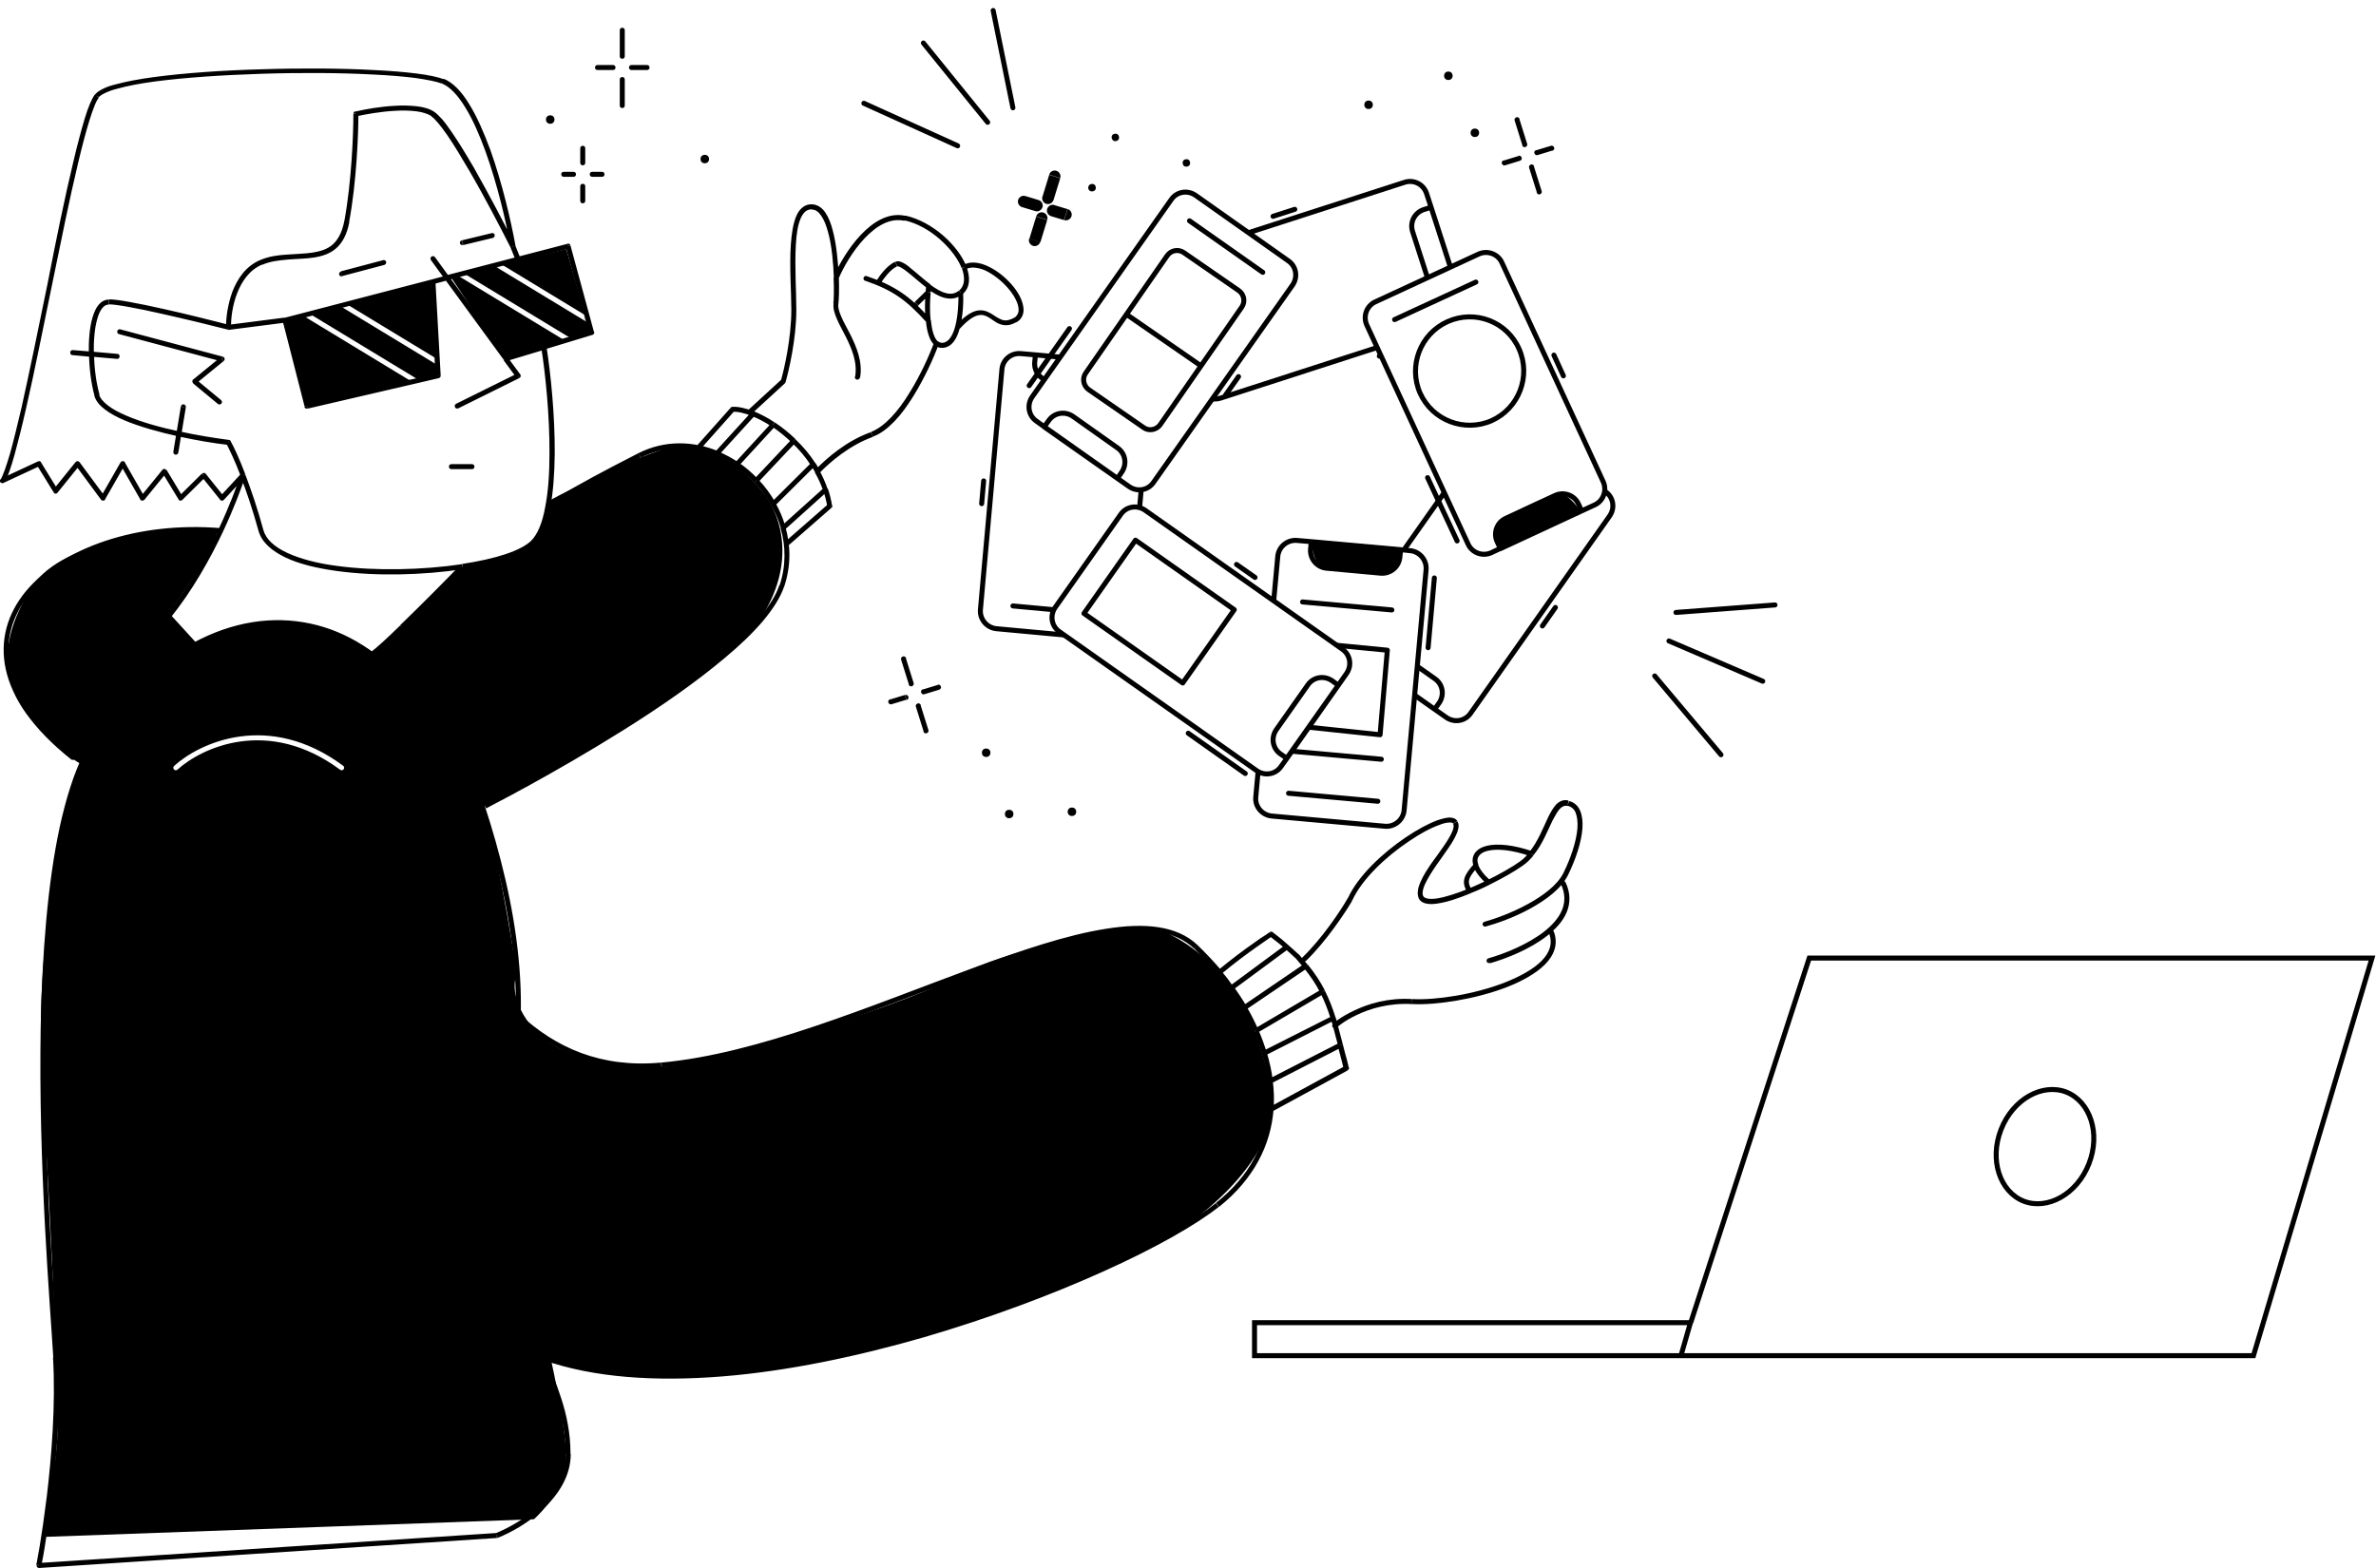 <?xml version="1.0" encoding="utf-8"?>
<!-- Generator: Adobe Illustrator 24.0.0, SVG Export Plug-In . SVG Version: 6.00 Build 0)  -->
<svg version="1.1" id="Layer_1" xmlns="http://www.w3.org/2000/svg" xmlns:xlink="http://www.w3.org/1999/xlink" x="0px" y="0px"
	 viewBox="0 0 950 627" style="enable-background:new 0 0 950 627;" xml:space="preserve">
<style type="text/css">
	.st0{fill:#FFFFFF;}
	.st1{filter:url(#Adobe_OpacityMaskFilter);}
	.st2{mask:url(#mask0_1_);}
	.st3{fill:none;stroke:#FFFFFF;stroke-width:2;}
	.st4{fill:none;stroke:#FFFFFF;stroke-width:2;stroke-linecap:round;stroke-linejoin:round;}
	.st5{fill:none;stroke:#000000;stroke-width:2;stroke-linecap:round;stroke-linejoin:round;}
	.st6{fill:none;stroke:#000000;stroke-width:2;}
	.st7{fill:#FFFFFF;stroke:#000000;stroke-width:2;}
	.st8{fill:#FFFFFF;stroke:#000000;stroke-width:2;stroke-linejoin:round;}
	.st9{fill:none;stroke:#000000;stroke-width:2;stroke-linejoin:round;}
</style>
<path class="st0" d="M488.5,387.2l18.5-14.5l32.7,54.6l-31.4,15.5c2.5,3.2,3.1,14-14.4,31.7c-21.8,22.1-64.8,33.6-91.4,43.8
	c-26.5,10.2-83.8,16.5-112.9,19.7c-23.3,2.5-57.3-4.6-71.4-8.5c2.7,14,8.3,44.3,8.8,53.3s-7.5,17.9-11.5,21.2L15.2,623.3
	c1.6-3.2,5.1-16.1,6.8-41.8c2.1-32.1-4.4-93.8-4.4-114.6c0-20.8,0.6-72.7,2.6-99.3c1.6-21.2,8.1-50.5,11.2-62.4l-21.1-22
	c-6.3-8.4-14.1-30.4,4.8-50.6c18.9-20.2,57.1-21.9,73.8-20.2l6.4-17.9v-5.2l-3.9-12.4c-5.8-22.2-4.5-31.3,0-45.8
	c0.1-8.5,2.8-25.9,13.6-27c13.5-1.4,28.2-1.8,30.3-6.4c2.1-4.5,7.1-35.9,6.1-52.4c8-2.2,25.3-5.5,30.2-1.7
	c4.8,3.9,26.1,41.2,36.1,59.3l18.2-4.1l9.8,34.3l-16.2,6.7c1.8,9.7,0.8,44.4,0,60.5c6.3-2.6,21.5-9.4,32.4-15.9
	c10.9-6.5,22.5-6.5,27-5.6l13.2-14.2h7.7l12.4-11.8c1.5-2.8,4.5-9.8,4.5-15.2V102c0.5-6.4,2.7-19.4,8-20c5.3-0.6,8.9,16.4,10,25
	c2.2-6.4,10.1-19.4,24.5-20.5c14.4-1.1,22.5,13.2,24.7,20.5c6.6-4.4,28.3,9.6,23.8,17.8c-4.5,8.2-13.4-5.4-23.8,4
	c-1.6,6.4-6.9,8.5-9.4,8.8c-4.6,10.6-15.8,32.5-23.9,35c-8.1,2.5-19.1,11.4-23.6,15.5l4.7,13L315.2,217
	c6.7,39.6-54.4,64.7-122.1,105.5c9,29.5,13.6,46.4,13.3,83.2c6.2,11.8,33,19.2,50,20.3c17,1.1,62.9-10.9,102.4-26.5
	c39.5-15.6,79.7-26.5,96.8-28.6C469.4,369.1,483.3,381,488.5,387.2z"/>
<path class="st0" d="M559,400.1c-14.1-0.5-17.6,5.8-24.9,9.4l-13.2-25.9c7-4.2,15.9-20,15.9-20s4.9-8,15.5-20.3
	c8.4-9.9,19.3-15,26.2-16.5c2.5,0,7.3,3.5,1.8,8.9c-7,6.8-12,16.3-11.6,21.1c0.3,3.9,12.3-0.4,18.2-3c-1.2-4,1.2-7.2,2.5-8.3
	l1.4-4.5c0.9-1.2,3.8-3.5,8.2-3.5c5.6-0.1,12.1,5.1,15.8,2.3c3.7-2.8,5.6-21,15.1-18.1c7.7,2.3-0.3,21.7-5.3,31
	c4.2,8.4-2.2,16.3-5.8,19.3c3.7,2.4,2.7,14.1-14.8,21C586.5,400,573.1,400.6,559,400.1z"/>
<path class="st0" d="M206.8,149.6l-25.2,12.9l-8.8-58.6L206.8,149.6z"/>
<path class="st0" d="M510.2,443.2l27.9-16.1c-4.3-26.7-11.2-38.4-30.2-54.5l-19.8,14.7L510.2,443.2z"/>
<path class="st0" d="M310.2,227.1l22.9-24.5c-12.9-23.6-15.4-30.2-38.7-39l-19.7,20.8L310.2,227.1z"/>
<path d="M487.7,388.8c14.1,14.6,20.1,41.6,21.4,53.2c-0.3,15.5-17.3,40.8-53.6,59.2c-36.4,18.4-98.8,36.9-139.7,45.2
	c-40.9,8.3-80.8,2.7-95.3-1.8c0,0,7.4,33.1,5.7,43c-1.3,7.9-9,16.5-12.7,19.9l-196.6,7.1c2-9.2,6.1-30.8,6.1-44
	c0-16.5-1.8-67.6-6.1-138c-3.4-56.3,8.8-108.3,15.3-127.2c-2.4-1.2-9.6-6.2-19.1-17c-11.8-13.5-15.1-30.9,0-54.1
	c12.1-18.6,54.4-23,74.1-22.9c-1.3,7.4-13.8,25.6-19.8,33.8l9.2,12.3c6.2-2.5,22.2-7.8,36.5-8.8c14.3-1,30.4,8,36.7,12.6l34.2-33.8
	c6.1-1.6,19.9-5.4,26.2-8c6.3-2.7,8.2-13.5,8.3-18.7c11.2-6.1,37-19,51.2-22.4c14.2-3.4,29.3,10.7,35.1,18.2
	c6.1,6.9,14.5,26.5,0,49.6c-14.5,23.1-80.5,60.4-111.6,76.1c5.1,15.9,11.1,51.5,13.5,67.3c-1.5,2.9-2.3,11.4,6.8,22
	c11.4,13.2,37.1,15.2,51.5,14.9c14.4-0.3,92.3-22.4,117.6-36.1c20.2-10.9,58.4-17.7,75-19.7C461.8,370.6,473.7,374.3,487.7,388.8z"
	/>
<path d="M236.1,133.3l-33.8,10.6l-22.1-33.2l46.2-11.1L236.1,133.3z"/>
<path d="M172.3,112.5l2.3,37.4l-51.8,12.9l-9.7-34.6L172.3,112.5z"/>
<defs>
	<filter id="Adobe_OpacityMaskFilter" filterUnits="userSpaceOnUse" x="99.9" y="92" width="151.4" height="66">
		<feColorMatrix  type="matrix" values="1 0 0 0 0  0 1 0 0 0  0 0 1 0 0  0 0 0 1 0"/>
	</filter>
</defs>
<mask maskUnits="userSpaceOnUse" x="99.9" y="92" width="151.4" height="66" id="mask0_1_">
	<path class="st1" d="M236.1,133.3l-33.8,10.6l-22.1-33.2l46.2-11.1L236.1,133.3z"/>
	<path d="M172.3,112.5l2.3,37.4l-51.8,12.9l-9.7-34.6L172.3,112.5z"/>
</mask>
<g class="st2">
	<path class="st3" d="M250.8,137.4l-73.5-44.6 M184.1,150.4l-73.5-44.6 M240.7,144l-73.5-44.6 M174,157.1l-73.5-44.6"/>
</g>
<path d="M142.3,45.5h-1c0-0.5,0.3-0.9,0.8-1L142.3,45.5z M173.1,45.5l0.5-0.8L173.1,45.5z M213.1,216.9l0.7,0.7L213.1,216.9z
	 M91.4,176.9l0.1-1c0.3,0,0.6,0.2,0.8,0.5L91.4,176.9z M38.7,158l-1,0.3L38.7,158z M91.4,130.9l0.1,1c-0.1,0-0.3,0-0.4,0L91.4,130.9
	z M104.4,104.9L104,104L104.4,104.9z M138.6,88.4l-1-0.2l0,0L138.6,88.4z M177,32.5l-0.4,0.9L177,32.5z M38.7,38.4l0.8,0.6
	L38.7,38.4z M1,192.2l0.4,0.9c-0.4,0.2-0.9,0.1-1.2-0.2c-0.3-0.3-0.3-0.8-0.1-1.2L1,192.2z M15.6,185.4l-0.4-0.9
	c0.5-0.2,1-0.1,1.3,0.4L15.6,185.4z M22.2,196.3L23,197c-0.2,0.3-0.5,0.4-0.8,0.4c-0.3,0-0.6-0.2-0.8-0.5L22.2,196.3z M31,185.4
	l-0.8-0.6c0.2-0.2,0.5-0.4,0.8-0.4c0.3,0,0.6,0.2,0.8,0.4L31,185.4z M41.2,199.2l0.9,0.5c-0.2,0.3-0.5,0.5-0.8,0.5
	c-0.3,0-0.7-0.1-0.9-0.4L41.2,199.2z M49.1,185.4l-0.9-0.5c0.2-0.3,0.5-0.5,0.9-0.5c0.4,0,0.7,0.2,0.9,0.5L49.1,185.4z M56.9,199.2
	l0.8,0.6c-0.2,0.3-0.5,0.4-0.9,0.4c-0.3,0-0.6-0.2-0.8-0.5L56.9,199.2z M65.7,188.5l-0.8-0.6c0.2-0.3,0.5-0.4,0.8-0.4
	s0.6,0.2,0.8,0.5L65.7,188.5z M72.2,199.2l0.7,0.7c-0.2,0.2-0.5,0.3-0.8,0.3c-0.3,0-0.6-0.2-0.7-0.5L72.2,199.2z M81.5,190.1
	l-0.7-0.7c0.2-0.2,0.5-0.3,0.8-0.3c0.3,0,0.5,0.2,0.7,0.4L81.5,190.1z M88.8,199.2l0.7,0.7c-0.2,0.2-0.5,0.3-0.8,0.3
	c-0.3,0-0.6-0.1-0.7-0.4L88.8,199.2z M104.4,212.1l-1,0.3L104.4,212.1z M47.6,133.6c-0.5-0.1-0.9-0.7-0.7-1.2
	c0.1-0.5,0.7-0.9,1.2-0.7L47.6,133.6z M88.8,143.6l0.3-1c0.4,0.1,0.6,0.4,0.7,0.8s-0.1,0.7-0.3,1L88.8,143.6z M77.9,152.5l-0.6,0.8
	c-0.2-0.2-0.4-0.5-0.4-0.8c0-0.3,0.1-0.6,0.4-0.8L77.9,152.5z M88.4,160c0.4,0.4,0.5,1,0.1,1.4c-0.4,0.4-1,0.5-1.4,0.1L88.4,160z
	 M46.9,141.5c0.6,0,1,0.5,0.9,1.1c0,0.6-0.5,1-1.1,0.9L46.9,141.5z M29,142c-0.6,0-1-0.5-0.9-1.1c0-0.6,0.5-1,1.1-0.9L29,142z
	 M72.3,162.5c0.1-0.5,0.6-0.9,1.2-0.8c0.5,0.1,0.9,0.6,0.8,1.2L72.3,162.5z M71.3,181c-0.1,0.5-0.6,0.9-1.2,0.8
	c-0.5-0.1-0.9-0.6-0.8-1.2L71.3,181z M207.2,150.3l0.8-0.6c0.2,0.2,0.2,0.5,0.2,0.8c-0.1,0.3-0.3,0.5-0.5,0.7L207.2,150.3z
	 M183.2,163.3c-0.5,0.2-1.1,0-1.3-0.5c-0.2-0.5,0-1.1,0.4-1.3L183.2,163.3z M122.7,162.4l0.2,1c-0.5,0.1-1.1-0.2-1.2-0.7
	L122.7,162.4z M175.2,150.3l1-0.1c0,0.5-0.3,0.9-0.8,1L175.2,150.3z M227.2,98.4l-0.3-1c0.5-0.1,1.1,0.2,1.2,0.7L227.2,98.4z
	 M236.6,133l1-0.3c0.1,0.5-0.2,1.1-0.7,1.2L236.6,133z M172.3,104c-0.3-0.4-0.2-1.1,0.2-1.4c0.4-0.3,1.1-0.2,1.4,0.2L172.3,104z
	 M207.2,103.7l0.3,1L207.2,103.7z M153.2,104c0.5-0.1,1.1,0.2,1.2,0.7c0.1,0.5-0.2,1.1-0.7,1.2L153.2,104z M136.8,110.5
	c-0.5,0.1-1.1-0.2-1.2-0.7c-0.1-0.5,0.2-1.1,0.7-1.2L136.8,110.5z M185.1,98c-0.5,0.1-1.1-0.2-1.2-0.7c-0.1-0.5,0.2-1.1,0.7-1.2
	L185.1,98z M196.6,93.2c0.5-0.1,1.1,0.2,1.2,0.7c0.1,0.5-0.2,1.1-0.7,1.2L196.6,93.2z M188.7,185.6c0.6,0,1,0.4,1,1c0,0.6-0.4,1-1,1
	V185.6z M180.5,187.6c-0.6,0-1-0.4-1-1c0-0.6,0.4-1,1-1V187.6z M67.4,246.3l-0.7,0.7c-0.3-0.4-0.3-0.9,0-1.3L67.4,246.3z
	 M78.6,257.2c0.4,0.4,0.3,1-0.1,1.4c-0.4,0.4-1,0.3-1.4-0.1L78.6,257.2z M154.2,265c0.4,0.4,0.4,1,0.1,1.4c-0.4,0.4-1,0.4-1.4,0.1
	L154.2,265z M66.3,266.5c-0.4,0.3-1.1,0.2-1.4-0.2c-0.3-0.4-0.2-1.1,0.2-1.4L66.3,266.5z M88.3,212.1l0.9,0.4L88.3,212.1z
	 M29.7,302.1c0.4,0.3,0.5,1,0.2,1.4c-0.3,0.4-1,0.5-1.4,0.2L29.7,302.1z M48.5,283.2c0.5-0.3,1.1-0.1,1.4,0.4
	c0.3,0.5,0.1,1.1-0.4,1.4L48.5,283.2z M15.6,626l0.1,1c-0.3,0-0.6-0.1-0.8-0.3c-0.2-0.2-0.3-0.5-0.2-0.9L15.6,626z M71,307.7
	c-0.4,0.4-1,0.3-1.4-0.1c-0.4-0.4-0.3-1,0.1-1.4L71,307.7z M136.5,307l-0.6,0.8L136.5,307z M264.5,425.9l0.1,1L264.5,425.9z
	 M478.1,378.6l-0.7,0.7L478.1,378.6z M486.7,481.9l0.6,0.8L486.7,481.9z M55.9,360c0-0.6,0.4-1,1-1c0.6,0,1,0.4,1,1H55.9z
	 M533.6,408.8l1-0.3c0,0,0,0,0,0L533.6,408.8z M518.5,382.3l0.7-0.7c0,0,0,0,0.1,0.1L518.5,382.3z M313.1,152.5l1,0.3
	c-0.1,0.2-0.1,0.3-0.3,0.5L313.1,152.5z M324.7,82.7l0,1L324.7,82.7z M334.2,121.5l1,0.1L334.2,121.5z M361.8,87.2l-0.2,1
	L361.8,87.2z M358.3,105.6l-0.4-0.9L358.3,105.6z M352.1,113.5c-0.3,0.5-0.9,0.6-1.4,0.4c-0.5-0.3-0.6-0.9-0.4-1.4L352.1,113.5z
	 M385.4,106.9l-0.9,0.4L385.4,106.9z M371.3,114.5l0.6-0.8L371.3,114.5z M376.8,138.1l-0.1-1l0,0L376.8,138.1z M367.2,122.2
	c-0.4,0.4-1,0.4-1.4,0c-0.4-0.4-0.4-1,0-1.4L367.2,122.2z M345.9,112.3c-0.5-0.2-0.8-0.7-0.6-1.3c0.2-0.5,0.7-0.8,1.3-0.6
	L345.9,112.3z M343.8,151c-0.1,0.5-0.6,0.9-1.2,0.8c-0.5-0.1-0.9-0.6-0.8-1.2L343.8,151z M374.4,137.4l0.6-0.8l0,0L374.4,137.4z
	 M348.6,173.8l0.3,0.9L348.6,173.8z M538.4,427.1l1-0.3c0.1,0.4-0.1,0.9-0.5,1.1L538.4,427.1z M508.2,373.5l-0.5-0.8
	c0.4-0.2,0.8-0.2,1.2,0L508.2,373.5z M502.2,412.1l-0.9,0.4l0,0L502.2,412.1z M514.5,378.6l0.6-0.8l0,0L514.5,378.6z M492.4,395
	l-0.8,0.6L492.4,395z M522,386.4l0.8-0.6c0,0,0,0,0,0L522,386.4z M505.5,421.1l-1,0.3L505.5,421.1z M536,417.9l1-0.3l0,0L536,417.9z
	 M507.9,432.3l-1,0.1L507.9,432.3z M315.6,217.9c-0.4,0.4-1,0.3-1.4-0.1c-0.4-0.4-0.3-1,0.1-1.4L315.6,217.9z M331.8,202.4l1-0.2
	c0.1,0.3-0.1,0.7-0.3,0.9L331.8,202.4z M292.8,163.7l-0.7-0.7c0.2-0.2,0.4-0.3,0.6-0.3L292.8,163.7z M279.8,179.9
	c-0.4,0.4-1,0.5-1.4,0.1c-0.4-0.4-0.4-1-0.1-1.4L279.8,179.9z M160.7,250.7L160,250L160.7,250.7z M149.4,262.3
	c-0.5,0.3-1.1,0.2-1.4-0.2c-0.3-0.5-0.2-1.1,0.2-1.4L149.4,262.3z M198.7,614l0.4,0.9c-0.1,0-0.2,0.1-0.3,0.1L198.7,614z
	 M199.2,344.2l-1,0.2L199.2,344.2z M327.5,189.3c-0.4,0.4-1,0.4-1.4,0c-0.4-0.4-0.4-1,0-1.4L327.5,189.3z M300.3,165.6
	c-0.4,0.4-1,0.3-1.4-0.1c-0.4-0.4-0.3-1,0.1-1.4L300.3,165.6z M312.7,234.4l0.9,0.3L312.7,234.4z M255.7,182.1l0.5,0.9L255.7,182.1z
	 M302.4,192.3l-0.7,0.7L302.4,192.3z M309.2,169.8l0.6-0.8L309.2,169.8z M294.6,185.7l-0.6,0.8L294.6,185.7z M325.1,185.7l0.8-0.5
	L325.1,185.7z M330.1,195.7l0.9-0.3L330.1,195.7z M142.1,44.6c3.8-0.9,9.9-2,15.9-2.3c3-0.2,6-0.1,8.7,0.2c2.7,0.3,5.1,1,6.9,2.2
	l-1.1,1.7c-1.5-0.9-3.6-1.6-6.1-1.9c-2.5-0.3-5.4-0.4-8.3-0.2c-5.9,0.3-11.9,1.4-15.6,2.2L142.1,44.6z M173.6,44.7
	c0.9,0.6,2,1.7,3.2,3c1.2,1.4,2.4,3.1,3.8,5.1c2.7,3.9,5.8,9,8.9,14.3C195.6,77.9,202,90,205.9,98l-1.8,0.9
	c-4-7.9-10.3-20.1-16.5-30.7c-3.1-5.3-6.1-10.3-8.8-14.2c-1.3-1.9-2.6-3.6-3.7-4.9c-1.1-1.3-2-2.2-2.7-2.6L173.6,44.7z M218.5,138.6
	c1.7,10.8,3.4,27.5,3.3,43c-0.1,7.7-0.6,15.2-1.8,21.5c-1.2,6.2-3.1,11.4-6.2,14.5l-1.4-1.4c2.6-2.6,4.5-7.3,5.6-13.5
	c1.2-6.1,1.7-13.4,1.7-21.1c0.1-15.4-1.6-32-3.3-42.7L218.5,138.6z M91.2,177.9c-5.4-0.6-12.6-1.8-19.9-3.4l0.4-2
	c7.3,1.6,14.4,2.7,19.8,3.4L91.2,177.9z M71.3,174.5c-7.6-1.7-15.3-3.8-21.5-6.4c-3.1-1.3-5.8-2.8-7.9-4.4c-2.1-1.6-3.6-3.4-4.2-5.5
	l1.9-0.5c0.4,1.5,1.6,2.9,3.5,4.4c1.9,1.5,4.4,2.8,7.4,4.1c6,2.6,13.6,4.7,21.1,6.3L71.3,174.5z M37.8,158.3
	c-1.3-4.7-2.1-10.7-2.2-16.6l2,0c0.1,5.7,0.9,11.6,2.2,16.1L37.8,158.3z M35.5,141.7c-0.1-5.4,0.3-10.8,1.5-14.8
	c0.6-2,1.4-3.8,2.4-5c1.1-1.3,2.5-2.1,4.1-2.1v2c-1,0-1.8,0.4-2.6,1.4c-0.8,1-1.5,2.4-2,4.3c-1.1,3.8-1.5,8.9-1.4,14.2L35.5,141.7z
	 M43.6,119.7c1.7,0,4.8,0.4,8.5,1.1c3.8,0.7,8.3,1.6,13.1,2.7c9.5,2.1,19.8,4.7,26.4,6.4l-0.5,1.9c-6.6-1.7-16.9-4.2-26.3-6.3
	c-4.7-1.1-9.2-2-13-2.7c-3.8-0.7-6.7-1.1-8.2-1.1V119.7z M90.4,130.9c-0.1-3.5,0.6-9,2.5-14.2c2-5.2,5.4-10.3,11.1-12.7l0.8,1.8
	c-5,2.1-8.1,6.6-10,11.5c-1.9,4.9-2.5,10.2-2.4,13.4L90.4,130.9z M104,104c3.5-1.5,7.2-2,10.8-2.2c3.6-0.3,7-0.3,10.2-0.8
	c3.1-0.5,5.8-1.3,8-3.2c2.1-1.9,3.8-4.8,4.7-9.6l2,0.4c-0.9,5.1-2.8,8.5-5.3,10.7c-2.5,2.2-5.7,3.2-9,3.7c-3.3,0.5-6.9,0.5-10.4,0.8
	c-3.5,0.3-7,0.7-10.2,2.1L104,104z M137.7,88.3c2.9-15.8,3.6-35.1,3.6-42.7h2c0,7.7-0.7,27.1-3.7,43.1L137.7,88.3z M204.1,98.6
	c-1.7-9.8-5.2-24.8-10-38.1c-2.4-6.6-5.1-12.8-8.1-17.6c-3-4.9-6.1-8.2-9.3-9.5l0.7-1.9c3.8,1.5,7.3,5.3,10.3,10.3
	c3.1,5,5.8,11.3,8.3,18c4.8,13.4,8.3,28.5,10.1,38.4L204.1,98.6z M176.6,33.4c-2.1-0.8-5.6-1.5-10.4-2.2c-4.7-0.6-10.5-1.1-17-1.4
	c-13-0.7-28.9-0.8-44.5-0.3c-15.6,0.5-30.9,1.5-42.9,3.1c-6,0.8-11.1,1.8-15,2.9c-2,0.5-3.6,1.1-4.8,1.7c-1.3,0.6-2.1,1.2-2.5,1.7
	L38,37.8c0.7-0.9,1.8-1.6,3.2-2.3c1.4-0.7,3.1-1.3,5.2-1.8c4-1.1,9.3-2.1,15.3-2.9c12.1-1.6,27.5-2.7,43.1-3.1
	c15.6-0.5,31.5-0.4,44.6,0.3c6.5,0.3,12.4,0.8,17.2,1.4c4.8,0.6,8.5,1.4,10.9,2.3L176.6,33.4z M39.5,39.1c-0.5,0.6-1.1,1.6-1.7,3.2
	c-0.6,1.5-1.3,3.4-2,5.7c-1.4,4.5-3,10.5-4.6,17.3c-3.3,13.7-6.8,31.1-10.4,48.6c-3.6,17.5-7.1,35.2-10.4,49.5
	c-1.6,7.1-3.2,13.4-4.6,18.5c-1.4,5-2.7,8.8-3.9,10.9l-1.7-1c1.1-1.8,2.3-5.4,3.8-10.4c1.4-5,2.9-11.2,4.6-18.4
	c3.2-14.3,6.8-31.9,10.4-49.5C22.4,96,26,78.5,29.3,64.8c1.6-6.9,3.2-12.8,4.6-17.5c0.7-2.3,1.4-4.3,2.1-5.9c0.7-1.6,1.3-2.8,2-3.7
	L39.5,39.1z M0.6,191.3l14.6-6.8l0.8,1.8l-14.6,6.8L0.6,191.3z M16.4,184.9l6.7,10.9l-1.7,1l-6.7-10.9L16.4,184.9z M21.4,195.7
	l8.8-10.9l1.6,1.3L23,197L21.4,195.7z M31.8,184.8L42,198.6l-1.6,1.2L30.2,186L31.8,184.8z M40.3,198.7l7.9-13.8l1.7,1L42,199.7
	L40.3,198.7z M49.9,184.9l7.9,13.8l-1.7,1l-7.9-13.8L49.9,184.9z M56.2,198.6l8.8-10.8l1.5,1.3l-8.8,10.8L56.2,198.6z M66.6,187.9
	l6.5,10.8l-1.7,1L64.9,189L66.6,187.9z M71.5,198.5l9.2-9.1l1.4,1.4l-9.2,9.1L71.5,198.5z M82.3,189.5l7.3,9.1l-1.6,1.2l-7.3-9.1
	L82.3,189.5z M103.4,212.4c-2.4-8.7-4.9-16.1-7.2-21.9l1.9-0.7c2.2,5.8,4.8,13.3,7.2,22.1L103.4,212.4z M96.3,190.5
	c-2.5-6.6-4.7-11-5.8-13.1l1.7-1c1.2,2.1,3.4,6.7,5.9,13.3L96.3,190.5z M88,198.5l8.4-9.1l1.5,1.4l-8.4,9.1L88,198.5z M48.1,131.7
	L89,142.6l-0.5,1.9l-40.9-10.9L48.1,131.7z M89.4,144.4l-10.9,8.9l-1.3-1.5l10.9-8.9L89.4,144.4z M78.5,151.8l9.9,8.2l-1.3,1.5
	l-9.9-8.2L78.5,151.8z M46.7,143.5l-10.2-0.9l0.2-2l10.2,0.9L46.7,143.5z M36.5,142.7L29,142l0.2-2l7.5,0.6L36.5,142.7z M74.3,162.9
	l-1.8,10.9l-2-0.3l1.8-10.9L74.3,162.9z M72.5,173.7l-1.2,7.3l-2-0.3l1.2-7.3L72.5,173.7z M207.6,151.2l-24.4,12.1l-0.9-1.8
	l24.4-12.1L207.6,151.2z M114.1,129l-22.6,2.9l-0.3-2l22.6-2.9L114.1,129z M114.9,127.7l8.8,34.4l-1.9,0.5l-8.8-34.4L114.9,127.7z
	 M122.5,161.4l52.5-12.1l0.5,1.9L123,163.4L122.5,161.4z M173.3,113.5L114.2,129l-0.5-1.9l59.1-15.4L173.3,113.5z M174.2,150.3
	l-2.1-37.7l2-0.1l2.1,37.7L174.2,150.3z M228.1,98.2l9.4,34.6l-1.9,0.5l-9.4-34.6L228.1,98.2z M173.9,102.8l5.6,7.7l-1.6,1.2
	l-5.6-7.7L173.9,102.8z M179.5,110.5l23.6,32.3l-1.6,1.2l-23.6-32.3L179.5,110.5z M203,142.9l5,6.8l-1.6,1.2l-5-6.8L203,142.9z
	 M236.9,133.9l-19.1,5.8l-0.6-1.9l19.1-5.8L236.9,133.9z M217.8,139.8l-15.3,4.6l-0.6-1.9l15.3-4.6L217.8,139.8z M227.4,99.4
	l-20,5.2l-0.5-1.9l20-5.2L227.4,99.4z M207.4,104.6l-28.5,7.4l-0.5-1.9l28.5-7.4L207.4,104.6z M178.9,112.1l-5.6,1.5l-0.5-1.9
	l5.6-1.5L178.9,112.1z M206,98.1l2.1,5.2l-1.9,0.8l-2.1-5.2L206,98.1z M153.8,105.9l-17,4.5l-0.5-1.9l17-4.5L153.8,105.9z
	 M184.7,96.1l12-2.9l0.5,1.9l-12,2.9L184.7,96.1z M188.7,187.6h-8.2v-2h8.2V187.6z M68.1,245.7l10.5,11.5l-1.5,1.3L66.7,247
	L68.1,245.7z M213.8,217.6c-2.3,2.3-6.2,4.3-11.1,5.9c-4.9,1.6-11,3-17.6,4l-0.3-2c6.6-1,12.5-2.3,17.3-3.9
	c4.8-1.6,8.4-3.5,10.3-5.4L213.8,217.6z M185,227.6c-15.7,2.4-34.7,2.9-50.5,0.7c-7.9-1.1-15-2.8-20.4-5.4c-5.4-2.6-9.4-6-10.7-10.5
	l1.9-0.5c1,3.7,4.4,6.8,9.6,9.2c5.2,2.4,12.1,4.2,19.9,5.2c15.5,2.1,34.4,1.6,49.9-0.7L185,227.6z M152.8,266.5
	c-11.5-10.3-25.3-16.1-40.2-16.5c-14.8-0.4-30.8,4.7-46.3,16.5l-1.2-1.6c15.9-12,32.2-17.3,47.6-16.9c15.4,0.4,29.7,6.4,41.5,17
	L152.8,266.5z M98.1,190.4c-1.6,4.9-4.6,12.9-8.9,22.1l-1.8-0.9c4.3-9.1,7.3-17.1,8.8-21.9L98.1,190.4z M89.2,212.5
	c-5.2,11.1-12.4,23.8-21,34.5l-1.6-1.3c8.5-10.5,15.6-23,20.8-34L89.2,212.5z M88.2,213.1c-32.8-2.7-62.5,7.7-76.5,24.7
	c-6.9,8.4-9.9,18.5-7.5,29.3c2.4,10.9,10.3,22.9,25.5,35l-1.2,1.6C13,291.4,4.8,279.1,2.3,267.6c-2.5-11.6,0.7-22.2,7.9-31
	c14.5-17.6,44.9-28.2,78.2-25.4L88.2,213.1z M49.6,284.9c-5.6,3.3-10.4,9.2-14.3,17.1c-3.9,7.9-7.1,17.8-9.5,29
	c-4.9,22.5-7,50.3-7.5,78.5c-1.1,56.4,3.8,114.1,5,133.2l-2,0.1c-1.1-19.1-6.1-76.9-5-133.3c0.6-28.2,2.7-56.2,7.6-78.9
	c2.5-11.3,5.6-21.4,9.7-29.5c4-8.1,9-14.3,15.1-17.9L49.6,284.9z M23.2,542.7c1.1,19.2-0.5,40.1-2.5,56.1c-1,8-2,14.9-2.8,19.7
	c-0.4,2.4-0.7,4.3-1,5.6c-0.1,0.7-0.2,1.2-0.3,1.5c0,0.2-0.1,0.3-0.1,0.4c0,0,0,0.1,0,0.1c0,0,0,0,0,0c0,0,0,0,0,0c0,0,0,0,0,0
	c0,0,0,0-1-0.2c-1-0.2-1-0.2-1-0.2s0,0,0,0c0,0,0,0,0,0c0,0,0,0,0,0c0,0,0-0.1,0-0.1c0-0.1,0-0.2,0.1-0.4c0.1-0.3,0.2-0.8,0.3-1.5
	c0.2-1.3,0.6-3.2,1-5.6c0.8-4.8,1.8-11.6,2.8-19.6c1.9-16,3.6-36.7,2.5-55.7L23.2,542.7z M69.6,306.2c10.1-9.3,37.8-22.1,67.5-0.1
	l-1.2,1.6c-28.7-21.3-55.3-8.9-65-0.1L69.6,306.2z M264.4,424.9c38.6-3.5,83.9-22.8,123.8-37.5c19.9-7.3,38.4-13.6,54-16
	c15.5-2.5,28.4-1.3,36.6,6.5l-1.4,1.4c-7.5-7.2-19.5-8.5-34.9-6c-15.3,2.5-33.7,8.6-53.6,15.9c-39.7,14.6-85.4,34-124.3,37.6
	L264.4,424.9z M487.3,482.6c-9.1,7.2-25.4,16.5-46.1,25.8c-20.6,9.3-45.6,18.7-72,26.4c-26.4,7.6-54.2,13.5-80.5,15.6
	c-26.3,2.1-51.2,0.6-71.6-6.6l0.7-1.9c20.1,7.1,44.6,8.7,70.8,6.5c26.1-2.1,53.8-7.9,80.1-15.5c26.3-7.6,51.2-17,71.8-26.3
	c20.6-9.3,36.7-18.4,45.6-25.5L487.3,482.6z M217.1,543.7c-40.7-14.4-81-49.5-111.1-86.3c-15-18.4-27.6-37.3-36.3-54.3
	C61,386.2,55.9,371,55.9,360h2c0,10.5,4.9,25.4,13.6,42.2c8.7,16.8,21.1,35.6,36.1,53.9c30,36.7,70,71.4,110.2,85.7L217.1,543.7z
	 M312.2,152.3c1.4-4.8,4.2-17.2,4.2-28.4h2c0,11.4-2.9,24-4.3,28.9L312.2,152.3z M316.4,123.9c0-6.9-0.8-17.5-0.2-26.1
	c0.3-4.3,0.9-8.3,2.1-11.2c0.6-1.5,1.4-2.7,2.5-3.6c1.1-0.9,2.4-1.4,3.9-1.3l-0.1,2c-1,0-1.9,0.3-2.6,0.9c-0.7,0.6-1.4,1.6-1.9,2.8
	c-1.1,2.6-1.7,6.3-1.9,10.6c-0.5,8.6,0.2,18.8,0.2,25.9H316.4z M324.7,81.7c2.2,0.1,4,1.4,5.3,3.3c1.3,1.9,2.3,4.5,3,7.3
	c1.5,5.7,2.1,12.8,2.4,18.6l-2,0.1c-0.2-5.7-0.8-12.7-2.3-18.1c-0.7-2.7-1.6-5-2.8-6.7c-1.1-1.6-2.3-2.4-3.7-2.4L324.7,81.7z
	 M335.4,110.8c0.2,5.1,0,9.3-0.2,10.8l-2-0.3c0.2-1.3,0.3-5.4,0.1-10.4L335.4,110.8z M333.4,110.5c2-4.6,5.8-11.3,10.7-16.5
	c4.9-5.2,11.1-9.2,17.9-7.7l-0.4,2c-5.7-1.3-11.2,2-16,7.1c-4.7,5-8.4,11.5-10.3,16L333.4,110.5z M358.7,106.5
	c-1.4,0.6-2.8,1.9-4,3.3c-1.2,1.4-2.2,2.8-2.7,3.7l-1.7-1c0.6-1,1.6-2.5,2.9-4c1.3-1.5,2.9-3,4.7-3.8L358.7,106.5z M362,86.2
	c5.4,1.2,10.7,4.2,15,7.9c4.3,3.7,7.7,8.2,9.4,12.4l-1.9,0.7c-1.5-3.8-4.7-8-8.8-11.6c-4.1-3.6-9.1-6.4-14.1-7.5L362,86.2z
	 M386.4,106.6c1.6,4.2,1.6,8.4-1.6,11.1l-1.3-1.5c2.2-1.9,2.5-5,1.1-8.9L386.4,106.6z M384.7,117.7c-2.1,1.8-4.6,2-7,1.4
	c-2.4-0.6-4.8-2.1-7-3.7l1.2-1.6c2.2,1.6,4.3,2.9,6.3,3.4c1.9,0.5,3.7,0.3,5.2-1L384.7,117.7z M370.8,115.3
	c-2.8-2.1-5.6-4.7-7.8-6.4c-1.1-0.9-2.1-1.6-2.9-2c-0.9-0.5-1.2-0.4-1.3-0.4l-0.8-1.8c1-0.5,2.2-0.1,3.1,0.4c1,0.5,2.1,1.3,3.2,2.3
	c2.4,1.9,5,4.3,7.8,6.4L370.8,115.3z M385.1,116.9c0.2,3.7-0.1,9.6-1.3,14.2l-1.9-0.5c1.2-4.4,1.4-10,1.3-13.6L385.1,116.9z
	 M383.8,131.1c-0.6,2.1-1.3,4-2.4,5.4c-1.1,1.5-2.6,2.5-4.5,2.6l-0.1-2c1.2-0.1,2.1-0.7,3-1.8c0.9-1.2,1.6-2.8,2.1-4.7L383.8,131.1z
	 M382.1,130.2c3.3-3.5,5.9-5.3,8.2-5.9c2.4-0.6,4.2,0.1,5.8,1c0.8,0.4,1.5,1,2.2,1.4c0.7,0.4,1.4,0.8,2.1,1.1c1.3,0.5,2.8,0.5,5-0.7
	l1,1.7c-2.6,1.5-4.7,1.5-6.6,0.8c-0.9-0.3-1.7-0.8-2.4-1.3c-0.8-0.5-1.4-0.9-2.1-1.4c-1.4-0.8-2.6-1.2-4.3-0.8
	c-1.7,0.4-4,1.8-7.2,5.3L382.1,130.2z M405.3,127.2c1-0.5,1.5-1.3,1.8-2.1c0.3-0.9,0.2-1.9-0.1-3.1c-0.7-2.5-2.5-5.3-5-7.9
	c-2.5-2.6-5.5-4.8-8.4-6.1c-3-1.2-5.7-1.4-7.7-0.2l-1-1.7c2.8-1.7,6.2-1.3,9.5,0.1c3.3,1.4,6.5,3.8,9.1,6.5c2.6,2.7,4.7,5.9,5.4,8.8
	c0.4,1.5,0.5,2.9,0.1,4.2c-0.4,1.3-1.3,2.5-2.7,3.2L405.3,127.2z M370.1,116.8c0.1-0.9,0.1-1.7,0.2-2.4l2,0.2
	c-0.1,0.7-0.2,1.5-0.2,2.4L370.1,116.8z M371.8,117.6l-4.6,4.5l-1.4-1.4l4.6-4.5L371.8,117.6z M370.1,128.2c-0.4-3.8-0.3-7.9,0-11.3
	l2,0.2c-0.3,3.3-0.4,7.4,0,11L370.1,128.2z M346.5,110.4c5.7,1.9,9.9,3.9,13.8,6.5c3.9,2.6,7.4,5.9,11.5,10.5l-1.5,1.3
	c-4.1-4.5-7.5-7.7-11.2-10.2c-3.7-2.5-7.8-4.4-13.3-6.3L346.5,110.4z M335.2,121.6c-0.2,1.4,0.3,3,1.2,5.1c0.9,2.1,2.2,4.3,3.5,6.9
	c2.5,5,5.1,11,4,17.4l-2-0.3c1-5.8-1.3-11.2-3.8-16.2c-1.2-2.4-2.6-4.8-3.5-7c-0.9-2.1-1.6-4.2-1.3-6.2L335.2,121.6z M376.9,139.1
	c-1.2,0.1-2.2-0.3-3.1-1l1.3-1.6c0.5,0.4,1.1,0.6,1.7,0.6L376.9,139.1z M373.8,138.1c-1.2-0.9-2-2.5-2.5-4.1
	c-0.6-1.7-0.9-3.7-1.1-5.8l2-0.2c0.2,2,0.5,3.9,1,5.4c0.5,1.5,1.1,2.6,1.9,3.2L373.8,138.1z M375.3,137.7
	c-1.9,5.3-5.6,13.4-10.1,20.7c-2.3,3.7-4.8,7.2-7.5,10c-2.7,2.8-5.6,5.1-8.7,6.2l-0.7-1.9c2.6-1,5.3-3,7.9-5.7
	c2.6-2.7,5.1-6.1,7.3-9.7c4.5-7.2,8.1-15.2,10-20.4L375.3,137.7z M509.2,443.7c-1.1,14.2-7.9,27.8-21.8,38.9l-1.2-1.6
	c13.6-10.8,20-23.9,21.1-37.5L509.2,443.7z M478.8,377.9c3.4,3.3,6.6,6.7,9.6,10.2l-1.5,1.3c-2.9-3.5-6.1-6.9-9.4-10.1L478.8,377.9z
	 M538.9,428l-30.3,16.5l-1-1.8l30.3-16.5L538.9,428z M508.2,373.5c0.5,0.8,0.5,0.8,0.5,0.8l0,0c0,0,0,0,0,0c0,0,0,0,0,0c0,0,0,0,0,0
	c0,0,0,0-0.1,0.1c-0.1,0.1-0.2,0.1-0.3,0.2c-0.3,0.2-0.7,0.5-1.3,0.9c-1.1,0.8-2.7,1.9-4.6,3.2c-3.8,2.7-9,6.5-14.1,10.8l-1.3-1.5
	c5.2-4.3,10.4-8.2,14.3-10.9c1.9-1.4,3.5-2.5,4.7-3.2c0.6-0.4,1-0.7,1.3-0.9c0.2-0.1,0.3-0.2,0.3-0.2c0,0,0.1,0,0.1-0.1c0,0,0,0,0,0
	c0,0,0,0,0,0c0,0,0,0,0,0l0,0C507.6,372.7,507.6,372.7,508.2,373.5z M529.3,397.4L502.7,413l-1-1.7l26.5-15.6L529.3,397.4z
	 M517.8,383c-1.2-1.2-2.6-2.4-4-3.6l1.3-1.5c1.4,1.2,2.8,2.5,4.1,3.7L517.8,383z M513.9,379.4c-1.6-1.4-3.2-2.7-4.4-3.6
	c-0.6-0.5-1.1-0.8-1.4-1.1c-0.2-0.1-0.3-0.2-0.4-0.3c0,0-0.1-0.1-0.1-0.1c0,0,0,0,0,0c0,0,0,0,0,0c0,0,0,0,0,0l0,0l0,0
	c0,0,0,0,0.6-0.8s0.6-0.8,0.6-0.8s0,0,0,0v0c0,0,0,0,0,0c0,0,0,0,0,0c0,0,0,0,0,0c0,0,0.1,0,0.1,0.1c0.1,0.1,0.2,0.2,0.4,0.3
	c0.3,0.3,0.8,0.6,1.4,1.1c1.2,0.9,2.8,2.2,4.4,3.7L513.9,379.4z M488.3,388.2c1.7,2,3.3,4.1,4.8,6.3l-1.6,1.2
	c-1.5-2.1-3.1-4.1-4.8-6.2L488.3,388.2z M515.1,379.5L493,395.8l-1.2-1.6l22.2-16.4L515.1,379.5z M527.9,397
	c-1.7-3.4-3.8-6.5-6.6-10l1.6-1.3c2.9,3.6,5,6.8,6.8,10.3L527.9,397z M493.2,394.4c1.9,2.7,3.7,5.4,5.3,8.1l-1.7,1
	c-1.6-2.7-3.3-5.4-5.2-8L493.2,394.4z M498.4,402.5c1.8,3,3.3,6.1,4.7,9.2l-1.8,0.8c-1.3-3-2.9-6-4.6-9L498.4,402.5z M522.6,387.2
	l-24.5,16.6l-1.1-1.7l24.5-16.7L522.6,387.2z M532.6,409.1c-0.2-0.6-0.4-1.1-0.5-1.7l1.9-0.6c0.2,0.5,0.4,1.1,0.5,1.7L532.6,409.1z
	 M532.1,407.5c-1.3-4.1-2.6-7.4-4.2-10.5l1.8-0.9c1.6,3.2,3,6.6,4.3,10.8L532.1,407.5z M503.1,411.7c1.3,3,2.4,6,3.4,9.1l-1.9,0.6
	c-0.9-3-2-5.9-3.3-8.8L503.1,411.7z M533.5,408L506,422l-0.9-1.8l27.5-13.9L533.5,408z M534.5,408.5c0.6,2.3,1.5,5.8,2.4,9.1
	l-1.9,0.5c-0.9-3.3-1.8-6.8-2.4-9.1L534.5,408.5z M536.9,417.6c0.6,2.4,1.2,4.7,1.7,6.4c0.2,0.9,0.4,1.6,0.5,2.1
	c0.1,0.2,0.1,0.4,0.1,0.6c0,0.1,0,0.1,0,0.2c0,0,0,0,0,0c0,0,0,0,0,0c0,0,0,0,0,0c0,0,0,0,0,0c0,0,0,0,0,0s0,0-1,0.3
	c-1,0.3-1,0.3-1,0.3l0,0c0,0,0,0,0,0c0,0,0,0,0,0c0,0,0,0,0,0c0,0,0,0,0,0c0,0,0-0.1,0-0.1c0-0.1-0.1-0.3-0.1-0.6
	c-0.1-0.5-0.3-1.2-0.5-2.1c-0.4-1.7-1.1-4-1.7-6.4L536.9,417.6z M506.5,420.8c1.1,3.8,2,7.6,2.4,11.4l-2,0.2
	c-0.4-3.7-1.2-7.4-2.3-11L506.5,420.8z M508.9,432.2c0.5,3.9,0.6,7.7,0.3,11.6l-2-0.2c0.3-3.7,0.2-7.4-0.3-11.2L508.9,432.2z
	 M536.4,418.8l-28.1,14.4l-0.9-1.8l28.1-14.4L536.4,418.8z M314.3,216.3l16.8-14.7l1.3,1.5l-16.8,14.7L314.3,216.3z M293.6,164.4
	l-13.8,15.5l-1.5-1.3l13.8-15.5L293.6,164.4z M185.6,227.3c-5.9,6.1-16,16.3-24.2,24.2L160,250c8.2-7.9,18.2-18,24.1-24.1
	L185.6,227.3z M161.4,251.5c-5.3,5.1-9.9,9.3-12,10.9l-1.2-1.6c2-1.4,6.5-5.5,11.8-10.7L161.4,251.5z M137.1,306.2
	c6.4,4.7,12,11.6,17.4,19.5c5.4,8,10.5,17.1,15.8,26.6c10.6,19,22,39,37.5,53.3l-1.4,1.5c-15.8-14.6-27.3-34.9-37.9-53.8
	c-5.3-9.5-10.4-18.6-15.7-26.5c-5.3-7.9-10.8-14.5-16.9-19L137.1,306.2z M207.8,405.6c14.4,13.3,32.3,21.5,56.5,19.3l0.2,2
	c-24.9,2.3-43.4-6.3-58.1-19.8L207.8,405.6z M218.4,542.5c3.2,10.1,9.7,21.8,9.7,38.9h-2c0-16.8-6.4-27.8-9.7-38.3L218.4,542.5z
	 M228.2,581.4c0,8.9-5,16.3-11,22c-6,5.7-13.3,9.6-18.1,11.5l-0.7-1.9c4.7-1.9,11.7-5.7,17.5-11.1c5.8-5.5,10.4-12.4,10.4-20.5
	H228.2z M161.6,250.2c10.7,17.8,28.4,53.9,38.6,93.8l-1.9,0.5c-10.2-39.6-27.7-75.6-38.4-93.2L161.6,250.2z M200.2,344
	c5.3,20.4,8.6,41.9,8,62.4l-2-0.1c0.6-20.2-2.7-41.5-7.9-61.8L200.2,344z M349,174.7c-9.2,3.3-17.1,10-21.4,14.5l-1.5-1.4
	c4.4-4.6,12.5-11.6,22.1-15L349,174.7z M327.6,189.2C327.6,189.2,327.5,189.3,327.6,189.2l-1.5-1.3c0,0,0,0,0.1-0.1L327.6,189.2z
	 M313.8,153.3l-13.5,12.4l-1.4-1.5l13.5-12.4L313.8,153.3z M194,322.4c-0.5-0.9-0.5-0.9-0.5-0.9c0,0,0,0,0,0c0,0,0,0,0,0
	c0,0,0,0,0.1,0c0.1,0,0.1-0.1,0.2-0.1c0.2-0.1,0.5-0.3,0.9-0.5c0.8-0.4,1.9-1,3.4-1.8c3-1.6,7.2-3.8,12.3-6.6
	c10.2-5.6,24-13.5,38.1-22.4c14.1-8.9,28.6-18.8,40.2-28.6c5.8-4.9,10.9-9.7,14.8-14.4c4-4.7,6.8-9.1,8.1-13.1l1.9,0.6
	c-1.5,4.4-4.5,9-8.5,13.8c-4.1,4.8-9.2,9.7-15.1,14.6c-11.7,9.9-26.2,19.9-40.4,28.8c-14.2,8.9-28,16.8-38.2,22.4
	c-5.1,2.8-9.4,5.1-12.3,6.6c-1.5,0.8-2.6,1.4-3.4,1.8c-0.4,0.2-0.7,0.4-0.9,0.5c-0.1,0.1-0.2,0.1-0.2,0.1c0,0,0,0-0.1,0c0,0,0,0,0,0
	c0,0,0,0,0,0C194.4,323.3,194.4,323.3,194,322.4z M256.1,183c-15.3,7.7-24.4,12.8-29.7,16c-2.6,1.6-4.3,2.7-5.3,3.4
	c-0.5,0.3-0.8,0.6-1.1,0.8c-0.1,0.1-0.2,0.1-0.2,0.2c0,0,0,0,0,0c0,0,0,0,0,0c0,0,0,0,0,0c0,0,0,0,0,0s0,0,0,0c0,0,0,0-0.6-0.8
	c-0.6-0.8-0.6-0.8-0.6-0.8c0,0,0,0,0,0c0,0,0,0,0,0c0,0,0,0,0,0c0,0,0,0,0,0c0,0,0,0,0.1-0.1c0.1,0,0.1-0.1,0.3-0.2
	c0.2-0.2,0.6-0.4,1.1-0.8c1.1-0.7,2.8-1.8,5.4-3.4c5.3-3.2,14.5-8.3,29.8-16.1L256.1,183z M198.7,615L15.6,627l-0.1-2l183.1-12
	L198.7,615z M318.1,177l-15,15.9l-1.5-1.4l15-15.9L318.1,177z M300.8,166.4c-3.3-1.3-6-1.9-7.9-1.7l-0.2-2c2.3-0.2,5.4,0.5,8.8,1.8
	L300.8,166.4z M286.3,182.3c-9.5-3.9-20.2-4.3-30.1,0.7l-0.9-1.8c10.5-5.3,21.9-4.9,31.8-0.8L286.3,182.3z M301.9,166.1L287.4,182
	l-1.5-1.3l14.5-15.9L301.9,166.1z M316.7,177.1c-2.6-2.5-5.3-4.7-8-6.5l1.1-1.7c2.8,1.9,5.6,4.1,8.3,6.7L316.7,177.1z M308.6,170.6
	c-2.7-1.8-5.4-3.2-7.9-4.2l0.8-1.9c2.6,1.1,5.4,2.5,8.2,4.4L308.6,170.6z M301.6,193c-2.3-2.4-4.8-4.6-7.6-6.5l1.1-1.7
	c2.9,1.9,5.5,4.2,7.9,6.7L301.6,193z M294.1,186.5c-2.5-1.7-5.1-3.1-7.8-4.2l0.8-1.8c2.9,1.2,5.6,2.7,8.2,4.4L294.1,186.5z
	 M309.9,170.5l-14.6,15.9l-1.5-1.3l14.6-15.9L309.9,170.5z M326,189c-0.5-1-1.1-1.9-1.7-2.8l1.7-1.1c0.6,0.9,1.2,1.9,1.8,2.9
	L326,189z M324.3,186.2c-2.2-3.4-4.8-6.5-7.6-9.1l1.4-1.4c2.9,2.8,5.6,5.9,7.9,9.5L324.3,186.2z M308.3,202c-1.8-3.3-4.1-6.3-6.7-9
	l1.5-1.4c2.7,2.8,5,6,7,9.4L308.3,202z M325.8,186.4l-15.9,15.8l-1.4-1.4l15.9-15.8L325.8,186.4z M330.8,202.6
	c-0.4-2.2-0.9-4.4-1.7-6.5l1.9-0.7c0.8,2.2,1.3,4.5,1.7,6.8L330.8,202.6z M329.1,196.1c-0.9-2.5-1.9-4.8-3.2-7l1.7-1
	c1.3,2.3,2.4,4.8,3.3,7.4L329.1,196.1z M311.7,234.1c2.6-7.8,2.5-15.7,0.4-22.9l1.9-0.6c2.2,7.6,2.3,15.8-0.5,24.1L311.7,234.1z
	 M312.2,211.2c-0.9-3.2-2.2-6.3-3.9-9.2l1.7-1c1.7,3,3.1,6.2,4,9.6L312.2,211.2z M330.8,196.5l-16.9,15.2l-1.3-1.5l16.9-15.2
	L330.8,196.5z M519.3,381.6l3.5,4.1l-1.5,1.3l-3.5-4.1L519.3,381.6z"/>
<path d="M619.4,373.3c-0.2-0.5,0.1-1.1,0.6-1.3c0.5-0.2,1.1,0.1,1.3,0.6L619.4,373.3z M595.6,385.1c-0.5,0.1-1.1-0.2-1.2-0.7
	c-0.1-0.5,0.2-1.1,0.7-1.2L595.6,385.1z M624.2,353.7c-0.2-0.5,0-1.1,0.5-1.3c0.5-0.2,1.1,0,1.3,0.5L624.2,353.7z M594,370.5
	c-0.5,0.1-1.1-0.2-1.2-0.7c-0.1-0.5,0.2-1.1,0.7-1.2L594,370.5z M626,349.6l0.9,0.4L626,349.6z M539.9,359.6l0.9,0.4l0,0l0,0
	L539.9,359.6z M522.2,384.2c-0.4,0.4-1,0.4-1.4,0c-0.4-0.4-0.4-1,0-1.4L522.2,384.2z M612.3,341.5l0.8,0.6L612.3,341.5z
	 M608.3,345.3l0.6,0.8l0,0L608.3,345.3z M534.3,410.9c-0.4,0.4-1,0.3-1.4-0.1c-0.4-0.4-0.3-1,0.1-1.4L534.3,410.9z M564.7,399.5
	c9.2,0.5,24.6-1.8,36.9-6.6c6.1-2.4,11.4-5.3,14.7-8.6c3.3-3.3,4.6-7,3.1-11l1.9-0.7c1.8,4.9,0.1,9.4-3.6,13.1
	c-3.6,3.6-9.2,6.7-15.4,9.1c-12.5,4.8-28.2,7.2-37.7,6.7L564.7,399.5z M595.1,383.2c6.4-1.8,15.6-5.5,22.2-10.6
	c3.3-2.6,5.9-5.5,7.2-8.6c1.3-3.1,1.4-6.5-0.3-10.3l1.8-0.8c2,4.3,1.9,8.3,0.4,11.9c-1.5,3.6-4.4,6.7-7.8,9.4
	c-6.9,5.4-16.3,9.1-22.9,11L595.1,383.2z M593.5,368.6c4.3-1.2,11-3.6,17.2-7c6.3-3.4,12-7.7,14.4-12.5l1.8,0.9
	c-2.7,5.4-8.8,9.9-15.2,13.4c-6.4,3.5-13.3,5.9-17.7,7.1L593.5,368.6z M625.1,349.1c3.1-6.3,5.2-12.8,5.6-17.9
	c0.2-2.5-0.1-4.6-0.7-6.2c-0.6-1.5-1.7-2.4-3.2-2.8l0.5-1.9c2.2,0.5,3.7,2,4.5,3.9c0.8,1.9,1.1,4.4,0.9,7.1
	c-0.4,5.4-2.6,12.2-5.8,18.7L625.1,349.1z M567,358.4c-0.3-1.2-0.1-2.4,0.2-3.7c0.4-1.3,1-2.6,1.7-4c1.5-2.8,3.6-5.8,5.7-8.6
	c2.1-2.9,4-5.6,5.3-8c0.6-1.2,1.1-2.2,1.2-3c0.2-0.8,0.1-1.4-0.1-1.7l1.7-1c0.6,1,0.6,2.1,0.3,3.2c-0.2,1.1-0.8,2.3-1.4,3.5
	c-1.3,2.5-3.4,5.3-5.4,8.2c-2.1,2.9-4.1,5.8-5.5,8.4c-0.7,1.3-1.3,2.5-1.6,3.6c-0.3,1.1-0.4,2-0.2,2.7L567,358.4z M581,329.3
	c-0.1-0.2-0.4-0.5-1.5-0.4c-1,0-2.4,0.3-4.1,1c-3.4,1.2-7.7,3.5-12.2,6.6c-9.1,6.1-18.6,15-22.5,23.5l-1.8-0.8
	c4.1-9,14-18.2,23.2-24.4c4.6-3.1,9.1-5.5,12.6-6.8c1.8-0.6,3.4-1,4.7-1.1c1.3,0,2.6,0.3,3.3,1.4L581,329.3z M626.8,322.3
	c-1.1-0.3-2.1,0.1-3,1c-1,1-1.9,2.7-3,4.7c-2,4.1-4.1,9.7-7.7,14l-1.6-1.3c3.3-4.1,5.4-9.4,7.4-13.7c1-2.1,2.1-4,3.3-5.3
	c1.3-1.3,2.9-2.1,4.9-1.6L626.8,322.3z M613.1,342.1c-1.2,1.5-2.6,2.9-4.2,4l-1.2-1.6c1.4-1,2.7-2.3,3.8-3.7L613.1,342.1z
	 M608.9,346.1c-3.2,2.3-8,5-13.2,7.6l-0.9-1.8c5.1-2.5,9.8-5.2,12.9-7.4L608.9,346.1z M612,342.4c-7.5-2.6-13.4-3.1-17.1-2.2
	c-1.8,0.4-3,1.2-3.6,2.1c-0.6,0.8-0.8,1.9-0.2,3.4l-1.9,0.6c-0.7-1.9-0.5-3.7,0.5-5.2c1-1.4,2.7-2.4,4.8-2.9
	c4.2-1,10.6-0.4,18.2,2.2L612,342.4z M591,345.7c0.6,1.8,2.1,3.9,4.9,6.4l-1.3,1.5c-2.9-2.6-4.7-5-5.5-7.2L591,345.7z M595.7,353.7
	c-2.5,1.3-5.2,2.5-7.8,3.5l-0.8-1.8c2.5-1.1,5.1-2.2,7.6-3.5L595.7,353.7z M588,357.2c-4.8,2-9.6,3.6-13.3,4.1
	c-1.8,0.3-3.5,0.3-4.9-0.1c-1.4-0.4-2.5-1.3-2.8-2.8l1.9-0.5c0.1,0.6,0.5,1,1.4,1.3c0.9,0.3,2.3,0.3,4,0.1c3.5-0.5,8-2,12.8-3.9
	L588,357.2z M590.8,346.7c-1.8,2.1-2.9,3.5-3.3,4.8c-0.4,1.2-0.2,2.5,1,4.3l-1.7,1.1c-1.4-2.1-1.8-4-1.2-5.9c0.6-1.8,2-3.6,3.8-5.6
	L590.8,346.7z M564.6,401.5c-9.2-0.5-16.8,1.8-22,4.3c-2.6,1.2-4.7,2.5-6.1,3.5c-0.7,0.5-1.2,0.9-1.6,1.2c-0.2,0.1-0.3,0.2-0.4,0.3
	c0,0-0.1,0.1-0.1,0.1c0,0,0,0,0,0c0,0,0,0,0,0c0,0,0,0,0,0l0,0c0,0,0,0-0.7-0.8c-0.7-0.8-0.7-0.8-0.7-0.8c0,0,0,0,0,0c0,0,0,0,0,0
	c0,0,0,0,0,0c0,0,0,0,0,0c0,0,0.1-0.1,0.1-0.1c0.1-0.1,0.2-0.2,0.4-0.4c0.4-0.3,1-0.7,1.7-1.2c1.5-1,3.6-2.3,6.4-3.6
	c5.5-2.6,13.4-5.1,23-4.5L564.6,401.5z M540.7,360.1c-2.8,4.8-10.5,16.4-18.5,24.1l-1.4-1.4c7.8-7.5,15.4-18.9,18.1-23.7
	L540.7,360.1z"/>
<path class="st4" d="M70.3,307c9.9-9,37-21.7,66.3,0"/>
<path class="st5" d="M405,43.1l-7.9-38.9 M394.9,48.9l-25.7-31.7 M382.9,58.3l-37.5-17"/>
<path class="st5" d="M670.1,244.9l39.6-3 M667.3,256.3l37.5,16.1 M661.6,270.3l26.5,31.5"/>
<path d="M247.8,12.1c0-0.6,0.4-1,1-1s1,0.4,1,1H247.8z M249.8,22.5c0,0.6-0.4,1-1,1s-1-0.4-1-1H249.8z M247.8,31.8c0-0.6,0.4-1,1-1
	s1,0.4,1,1H247.8z M249.8,42.2c0,0.6-0.4,1-1,1s-1-0.4-1-1H249.8z M238.9,28c-0.6,0-1-0.4-1-1s0.4-1,1-1V28z M245.1,26
	c0.6,0,1,0.4,1,1s-0.4,1-1,1V26z M252.5,28c-0.6,0-1-0.4-1-1s0.4-1,1-1V28z M258.7,26c0.6,0,1,0.4,1,1s-0.4,1-1,1V26z M232,59.3
	c0-0.6,0.4-1,1-1c0.6,0,1,0.4,1,1H232z M234,65.1c0,0.6-0.4,1-1,1c-0.6,0-1-0.4-1-1H234z M232,74.5c0-0.6,0.4-1,1-1c0.6,0,1,0.4,1,1
	H232z M234,80.3c0,0.6-0.4,1-1,1c-0.6,0-1-0.4-1-1H234z M225.4,70.7c-0.6,0-1-0.4-1-1s0.4-1,1-1V70.7z M229.3,68.7c0.6,0,1,0.4,1,1
	s-0.4,1-1,1V68.7z M236.8,70.7c-0.6,0-1-0.4-1-1s0.4-1,1-1V70.7z M240.7,68.7c0.6,0,1,0.4,1,1s-0.4,1-1,1V68.7z M249.8,12.1v10.4h-2
	V12.1H249.8z M249.8,31.8v10.4h-2V31.8H249.8z M238.9,26h6.2v2h-6.2V26z M252.5,26h6.2v2h-6.2V26z M234,59.3v5.8h-2v-5.8H234z
	 M234,74.5v5.8h-2v-5.8H234z M225.4,68.7h3.9v2h-3.9V68.7z M236.8,68.7h3.9v2h-3.9V68.7z"/>
<circle cx="281.8" cy="63.6" r="1.7"/>
<circle cx="220" cy="47.8" r="1.7"/>
<path d="M605.6,48.2c-0.2-0.5,0.1-1.1,0.7-1.3c0.5-0.2,1.1,0.1,1.3,0.7L605.6,48.2z M610.6,57.5c0.2,0.5-0.1,1.1-0.7,1.3
	c-0.5,0.2-1.1-0.1-1.3-0.7L610.6,57.5z M611.4,67.1c-0.2-0.5,0.1-1.1,0.7-1.3c0.5-0.2,1.1,0.1,1.3,0.7L611.4,67.1z M616.4,76.4
	c0.2,0.5-0.1,1.1-0.7,1.3c-0.5,0.2-1.1-0.1-1.3-0.7L616.4,76.4z M601.8,66.1c-0.5,0.2-1.1-0.1-1.3-0.7c-0.2-0.5,0.1-1.1,0.7-1.3
	L601.8,66.1z M607.1,62.3c0.5-0.2,1.1,0.1,1.3,0.7c0.2,0.5-0.1,1.1-0.7,1.3L607.1,62.3z M614.8,62c-0.5,0.2-1.1-0.1-1.3-0.7
	c-0.2-0.5,0.1-1.1,0.7-1.3L614.8,62z M620.1,58.3c0.5-0.2,1.1,0.1,1.3,0.7c0.2,0.5-0.1,1.1-0.7,1.3L620.1,58.3z M607.5,47.6l3.1,9.9
	l-1.9,0.6l-3.1-9.9L607.5,47.6z M613.3,66.5l3.1,9.9l-1.9,0.6l-3.1-9.9L613.3,66.5z M601.2,64.2l5.9-1.8l0.6,1.9l-5.9,1.8
	L601.2,64.2z M614.2,60.1l5.9-1.8l0.6,1.9l-5.9,1.8L614.2,60.1z"/>
<path d="M360.3,263.8c-0.2-0.5,0.1-1.1,0.7-1.3c0.5-0.2,1.1,0.1,1.3,0.7L360.3,263.8z M365.3,273.1c0.2,0.5-0.1,1.1-0.7,1.3
	c-0.5,0.2-1.1-0.1-1.3-0.7L365.3,273.1z M366.2,282.6c-0.2-0.5,0.1-1.1,0.7-1.3c0.5-0.2,1.1,0.1,1.3,0.7L366.2,282.6z M371.2,291.9
	c0.2,0.5-0.1,1.1-0.7,1.3c-0.5,0.2-1.1-0.1-1.3-0.7L371.2,291.9z M356.5,281.6c-0.5,0.2-1.1-0.1-1.3-0.7c-0.2-0.5,0.1-1.1,0.7-1.3
	L356.5,281.6z M361.9,277.9c0.5-0.2,1.1,0.1,1.3,0.7c0.2,0.5-0.1,1.1-0.7,1.3L361.9,277.9z M369.6,277.6c-0.5,0.2-1.1-0.1-1.3-0.7
	c-0.2-0.5,0.1-1.1,0.7-1.3L369.6,277.6z M374.9,273.8c0.5-0.2,1.1,0.1,1.3,0.7c0.2,0.5-0.1,1.1-0.7,1.3L374.9,273.8z M362.2,263.2
	l3.1,9.9l-1.9,0.6l-3.1-9.9L362.2,263.2z M368.1,282l3.1,9.9l-1.9,0.6l-3.1-9.9L368.1,282z M355.9,279.7l5.9-1.8l0.6,1.9l-5.9,1.8
	L355.9,279.7z M369,275.7l5.9-1.8l0.6,1.9l-5.9,1.8L369,275.7z"/>
<ellipse cx="589.7" cy="53.1" rx="1.7" ry="1.7"/>
<ellipse cx="579.1" cy="30.3" rx="1.7" ry="1.7"/>
<ellipse cx="547.2" cy="41.9" rx="1.7" ry="1.7"/>
<ellipse cx="394.3" cy="301" rx="1.7" ry="1.7"/>
<ellipse cx="403.5" cy="325.5" rx="1.7" ry="1.7"/>
<ellipse cx="428.6" cy="324.6" rx="1.7" ry="1.7"/>
<path class="st0" d="M901,542.1l47.4-159H723.4l-47.4,145.8H501.6v13.2h170.6H901z"/>
<path class="st6" d="M672.1,542.1H901l47.4-159H723.4l-47.4,145.8 M672.1,542.1l3.8-13.2 M672.1,542.1H501.6v-13.2h174.3"/>
<path class="st7" d="M800.1,451.6c-4.8,12.2-0.5,24.9,9,28.7c9.5,3.7,21.3-2.7,26.1-14.9c4.8-12.2,0.5-24.9-9-28.7
	C816.7,433,804.9,439.4,800.1,451.6z"/>
<path d="M425.5,165.9c-3.4-0.7-6.2,2.7-7.2,4.5l29.1,20.2l1.8-10.6C442.6,175.6,428.8,166.6,425.5,165.9z"/>
<path d="M510.5,293.8c-0.9,3.4,2.5,6.3,4.2,7.4l21.3-28.3l-10.5-2.2C520.9,277.1,511.4,290.5,510.5,293.8z"/>
<path d="M566.9,267.2l-0.9,11.4l6,3.8c0.9,0.2,2.9-0.4,4.2-4.5C577.5,273.9,570.6,269.1,566.9,267.2z"/>
<path d="M572.6,82.6l7.1,23.9l-8.5,4.3c-2.4-4.8-7.1-15.6-6.4-20.5C565.3,85.4,570.2,83.2,572.6,82.6z"/>
<g id="shouldAnimate">
	<path class="st0" d="M400.7,147.7c0.3-3.8,3.7-6.7,7.6-6.3l5.8,0.5l35.8,3.3l3.9,0.4c3.9,0.4,6.7,3.8,6.4,7.6l-8.6,96.1
		c-0.3,3.8-3.7,6.7-7.6,6.3l-45.5-4.2c-3.9-0.4-6.7-3.8-6.4-7.6L400.7,147.7z"/>
	<path class="st5" d="M393.3,192.3l-0.8,9.1 M414,141.9l-5.8-0.5c-3.9-0.4-7.3,2.5-7.6,6.3l-8.6,96.1c-0.3,3.8,2.5,7.2,6.4,7.6
		l45.5,4.2c3.9,0.4,7.3-2.5,7.6-6.3l8.6-96.1c0.3-3.8-2.5-7.2-6.4-7.6l-3.9-0.4L414,141.9z M414,141.9l-0.3,3
		c-0.3,3.8,2.5,7.2,6.4,7.6l21.9,2c3.9,0.4,7.3-2.5,7.6-6.3l0.3-3L414,141.9z M414,141.9l35.8,3.3L414,141.9z M405,242.3l35.8,3.3
		L405,242.3z M463.4,156.5l-2.5,27.8L463.4,156.5z"/>
	<path class="st0" d="M561.6,73c3.7-1.2,7.6,0.8,8.8,4.5l1.8,5.5l11,34.1l1.2,3.8c1.2,3.7-0.8,7.6-4.5,8.8l-91.9,29.7
		c-3.7,1.2-7.6-0.8-8.8-4.5l-14-43.3c-1.2-3.7,0.8-7.6,4.5-8.8L561.6,73z"/>
	<path class="st5" d="M517.7,83.7l-8.7,2.8 M572.2,82.9l-1.8-5.5c-1.2-3.7-5.1-5.7-8.8-4.5l-91.9,29.7c-3.7,1.2-5.7,5.1-4.5,8.8
		l14,43.3c1.2,3.7,5.1,5.7,8.8,4.5l91.9-29.7c3.7-1.2,5.7-5.1,4.5-8.8l-1.2-3.8L572.2,82.9z M572.2,82.9l-2.9,0.9
		c-3.7,1.2-5.7,5.1-4.5,8.8l6.7,20.8c1.2,3.7,5.1,5.7,8.8,4.5l2.9-0.9L572.2,82.9z M572.2,82.9l11,34.1L572.2,82.9z M476.3,114
		l11,34.1L476.3,114z M578.1,133.8l-26.6,8.6L578.1,133.8z"/>
	<path class="st0" d="M461.3,193c-2.2,3.2-6.6,3.9-9.7,1.7l-4.7-3.3l-29.3-20.6l-3.2-2.3c-3.2-2.2-3.9-6.6-1.7-9.7l55.6-78.9
		c2.2-3.2,6.6-3.9,9.7-1.7l37.2,26.2c3.2,2.2,3.9,6.6,1.7,9.7L461.3,193z"/>
	<path class="st5" d="M490,158l5.2-7.4 M446.8,191.3l4.7,3.3c3.2,2.2,7.5,1.5,9.7-1.7l55.6-78.9c2.2-3.2,1.5-7.5-1.7-9.7L478,78.1
		c-3.2-2.2-7.5-1.5-9.7,1.7l-55.6,78.9c-2.2,3.2-1.5,7.5,1.7,9.7l3.2,2.3L446.8,191.3z M446.8,191.3l1.7-2.5
		c2.2-3.2,1.5-7.5-1.7-9.7L429,166.5c-3.2-2.2-7.5-1.5-9.7,1.7l-1.8,2.5L446.8,191.3z M446.8,191.3l-29.3-20.6L446.8,191.3z
		 M504.9,108.9l-29.3-20.6L504.9,108.9z M411.5,154.2l16.1-22.8L411.5,154.2z"/>
	<path class="st0" d="M588,285.3c-2.2,3.2-6.6,3.9-9.7,1.7l-4.7-3.3L544.3,263l-3.2-2.3c-3.2-2.2-3.9-6.6-1.7-9.7l55.6-78.9
		c2.2-3.2,6.6-3.9,9.7-1.7l37.2,26.2c3.1,2.2,3.9,6.6,1.7,9.7L588,285.3z"/>
	<path class="st5" d="M616.7,250.3l5.2-7.4 M573.6,283.6l4.7,3.3c3.2,2.2,7.5,1.5,9.7-1.7l55.6-78.9c2.2-3.2,1.5-7.5-1.7-9.7
		l-37.2-26.2c-3.2-2.2-7.5-1.5-9.7,1.7L539.4,251c-2.2,3.2-1.5,7.5,1.7,9.7l3.2,2.3L573.6,283.6z M573.6,283.6l1.8-2.5
		c2.2-3.2,1.5-7.5-1.7-9.7l-17.9-12.6c-3.2-2.2-7.5-1.5-9.7,1.7l-1.7,2.5L573.6,283.6z M573.6,283.6L544.3,263L573.6,283.6z
		 M631.6,201.2l-29.3-20.6L631.6,201.2z M538.3,246.5l16.1-22.8L538.3,246.5z"/>
	<path class="st0" d="M511,222.4c0.3-3.8,3.7-6.7,7.6-6.3l5.8,0.5l35.7,3.2l3.9,0.4c3.8,0.3,6.7,3.7,6.3,7.6l-8.8,96.3
		c-0.3,3.8-3.7,6.7-7.6,6.3l-45.4-4.1c-3.8-0.3-6.7-3.7-6.3-7.6L511,222.4z"/>
	<path class="st5" d="M518.6,256.5l36.1,3.5l-2.9,33.8l-36-3.8 M524.3,216.6l-5.8-0.5c-3.8-0.3-7.2,2.5-7.6,6.3l-8.8,96.3
		c-0.4,3.8,2.5,7.2,6.3,7.6l45.4,4.1c3.8,0.3,7.2-2.5,7.6-6.3l8.8-96.3c0.3-3.8-2.5-7.2-6.3-7.6l-3.9-0.4L524.3,216.6z M524.3,216.6
		l-0.3,3c-0.3,3.8,2.5,7.2,6.3,7.6l21.8,2c3.8,0.3,7.2-2.5,7.6-6.3l0.3-3L524.3,216.6z M524.3,216.6l35.7,3.2L524.3,216.6z
		 M515.2,317.2l35.7,3.2L515.2,317.2z M573.5,231.1l-2.5,27.9L573.5,231.1z M503.5,267.1l-0.8,9.1L503.5,267.1z M516.6,300.4
		l35.7,3.2L516.6,300.4z M520.8,240.7l35.7,3.2L520.8,240.7z"/>
	<path class="st0" d="M641,192.6c1.6,3.5,0.1,7.7-3.4,9.3l-5.2,2.4l-32.5,15l-3.6,1.7c-3.5,1.6-7.7,0.1-9.3-3.4L546.5,130
		c-1.6-3.5-0.1-7.7,3.4-9.3l41.3-19.1c3.5-1.6,7.7-0.1,9.3,3.4L641,192.6z"/>
	<path class="st5" d="M625.1,150.3l-3.8-8.3 M632.4,204.3l5.2-2.4c3.5-1.6,5-5.8,3.4-9.3L600.5,105c-1.6-3.5-5.8-5-9.3-3.4
		l-41.3,19.1c-3.5,1.6-5,5.8-3.4,9.3l40.5,87.6c1.6,3.5,5.8,5,9.3,3.4l3.6-1.7L632.4,204.3z M632.4,204.3l-1.3-2.8
		c-1.6-3.5-5.8-5-9.3-3.4l-19.8,9.2c-3.5,1.6-5,5.8-3.4,9.3l1.3,2.8L632.4,204.3z M632.4,204.3l-32.5,15L632.4,204.3z M590.1,112.8
		l-32.5,15L590.1,112.8z M582.6,216.3L570.8,191L582.6,216.3z"/>
	<path class="st0" d="M536.7,259.6c3.2,2.2,3.9,6.6,1.7,9.7l-3.3,4.7l-20.6,29.3l-2.3,3.2c-2.2,3.2-6.6,3.9-9.7,1.7l-78.9-55.6
		c-3.2-2.2-3.9-6.6-1.7-9.7l26.2-37.2c2.2-3.2,6.6-3.9,9.7-1.7L536.7,259.6z"/>
	<path class="st5" d="M535.1,274l3.3-4.7c2.2-3.2,1.5-7.5-1.7-9.7l-78.9-55.6c-3.2-2.2-7.5-1.5-9.7,1.7l-26.2,37.2
		c-2.2,3.2-1.5,7.5,1.7,9.7l78.9,55.6c3.2,2.2,7.5,1.5,9.7-1.7l2.3-3.2L535.1,274z M535.1,274l-2.5-1.8c-3.2-2.2-7.5-1.5-9.7,1.7
		l-12.6,17.9c-2.2,3.2-1.5,7.5,1.7,9.7l2.5,1.7L535.1,274z M535.1,274l-20.6,29.3L535.1,274z M497.9,309.3l-22.8-16.1L497.9,309.3z
		 M501.8,230.9l-7.4-5.2L501.8,230.9z M454,216l-20.6,29.3l39.5,27.8l20.6-29.3L454,216z"/>
	<path d="M555.2,228.4c3.3-1.1,4.5-7.3,4.5-9.4l-35.3-3.1c0,0,0,7.9,3.7,10.1C531.9,228.2,551.9,229.5,555.2,228.4z"/>
	<path d="M599,209.1c-2.3,2.6-0.2,8.6,0.8,10.4l32-15.1c0,0-4-6.8-8.3-6.8C619.3,197.6,601.3,206.5,599,209.1z"/>
	<path class="st8" d="M578.8,128.6L578.8,128.6c-10.9,4.9-15.8,17.7-11,28.6l0,0c4.9,10.9,17.7,15.8,28.6,11l0,0
		c10.9-4.9,15.8-17.7,11-28.6l0,0C602.6,128.6,589.8,123.7,578.8,128.6z"/>
	<path class="st0" d="M435.3,155.8c-2.1-1.5-2.7-4.4-1.2-6.6l16.3-23.5l16.3-23.5c1.5-2.1,4.4-2.7,6.6-1.2l22,15.2
		c2.1,1.5,2.7,4.4,1.2,6.6l-16.3,23.5l-16.3,23.5c-1.5,2.1-4.4,2.7-6.6,1.2L435.3,155.8z"/>
	<path class="st9" d="M450.4,125.7l29.8,20.6 M450.4,125.7l-16.3,23.5c-1.5,2.1-0.9,5.1,1.2,6.6l22,15.2c2.1,1.5,5.1,0.9,6.6-1.2
		l16.3-23.5L450.4,125.7z M450.4,125.7l16.3-23.5c1.5-2.1,4.4-2.7,6.6-1.2l22,15.2c2.1,1.5,2.7,4.4,1.2,6.6l-16.3,23.5L450.4,125.7z
		"/>
</g>
<path d="M423.9,71.2c0.4-1.2-0.3-2.5-1.5-2.9c-1.2-0.4-2.5,0.3-2.9,1.5L423.9,71.2z M416.8,78.6c-0.4,1.2,0.3,2.5,1.5,2.9
	c1.2,0.4,2.5-0.3,2.9-1.5L416.8,78.6z M418.7,87.9c0.4-1.2-0.3-2.5-1.5-2.9c-1.2-0.4-2.5,0.3-2.9,1.5L418.7,87.9z M411.5,95.4
	c-0.4,1.2,0.3,2.5,1.5,2.9c1.2,0.4,2.5-0.3,2.9-1.5L411.5,95.4z M425.5,88c1.2,0.4,2.5-0.3,2.9-1.5c0.4-1.2-0.3-2.5-1.5-2.9
	L425.5,88z M421.6,82c-1.2-0.4-2.5,0.3-2.9,1.5c-0.4,1.2,0.3,2.5,1.5,2.9L421.6,82z M413.9,84.4c1.2,0.4,2.5-0.3,2.9-1.5
	c0.4-1.2-0.3-2.5-1.5-2.9L413.9,84.4z M410,78.4c-1.2-0.4-2.5,0.3-2.9,1.5c-0.4,1.2,0.3,2.5,1.5,2.9L410,78.4z M419.5,69.9l-2.7,8.8
	l4.4,1.4l2.7-8.8L419.5,69.9z M414.3,86.6l-2.7,8.8l4.4,1.4l2.7-8.8L414.3,86.6z M426.8,83.6l-5.3-1.6l-1.4,4.4l5.3,1.6L426.8,83.6z
	 M415.3,80l-5.3-1.6l-1.4,4.4l5.3,1.6L415.3,80z"/>
<path d="M436.2,76.5c0.8,0.2,1.7-0.2,1.9-1c0.2-0.8-0.2-1.7-1-1.9c-0.8-0.2-1.7,0.2-1.9,1C434.9,75.4,435.4,76.3,436.2,76.5z"/>
<path d="M445.5,56.4c0.8,0.2,1.7-0.2,1.9-1c0.2-0.8-0.2-1.7-1-1.9c-0.8-0.2-1.7,0.2-1.9,1C444.3,55.2,444.7,56.1,445.5,56.4z"/>
<path d="M473.9,66.6c0.8,0.2,1.7-0.2,1.9-1c0.2-0.8-0.2-1.7-1-1.9c-0.8-0.2-1.7,0.2-1.9,1C472.7,65.5,473.1,66.4,473.9,66.6z"/>
</svg>

